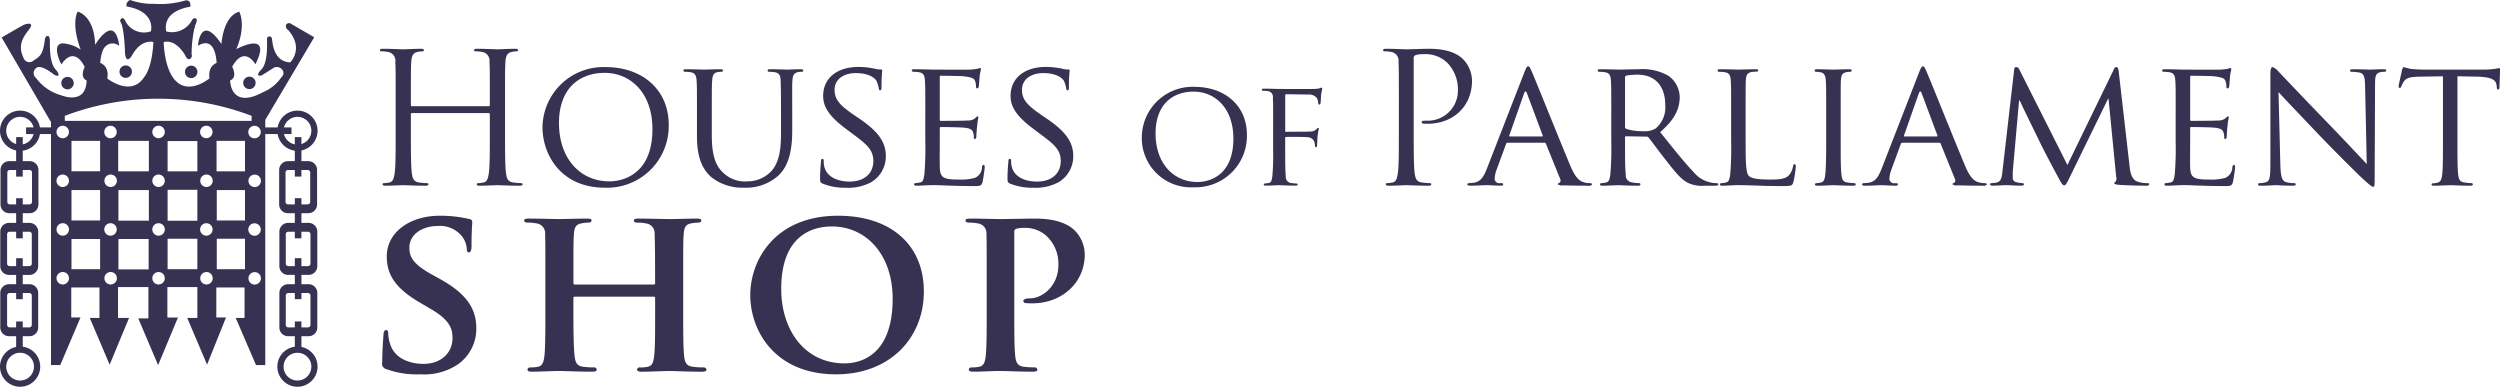 <svg xmlns="http://www.w3.org/2000/svg" id="Layer_1" data-name="Layer 1" viewBox="0 0 410.297 63.473"><defs><style>.cls-1{fill:#373251;}</style></defs><path d="M82.887 21.858c0 2.854 0 5.2.149 6.45.089.862.268 1.516 1.159 1.635a12.907 12.907 0 0 0 1.337.119.193.193 0 0 1 .238.179c0 .148-.148.238-.476.238-1.635 0-3.507-.089-3.656-.089s-2.021.089-2.913.089c-.327 0-.476-.06-.476-.238a.193.193 0 0 1 .238-.179 4.576 4.576 0 0 0 .892-.119c.595-.119.743-.773.862-1.635.149-1.249.149-3.6.149-6.45v-3.121a.172.172 0 0 0-.179-.178h-12.6a.157.157 0 0 0-.179.178v3.121c0 2.854 0 5.2.149 6.45.089.862.267 1.516 1.159 1.635a12.907 12.907 0 0 0 1.337.119.193.193 0 0 1 .238.179c0 .148-.148.238-.476.238-1.635 0-3.507-.089-3.656-.089s-2.022.088-2.913.088c-.327 0-.476-.06-.476-.238a.193.193 0 0 1 .238-.179 4.575 4.575 0 0 0 .892-.119c.594-.119.743-.773.862-1.635.149-1.249.149-3.6.149-6.45v-5.231c0-4.637 0-5.469-.06-6.42a1.46 1.46 0 0 0-1.278-1.694 5.541 5.541 0 0 0-1.01-.089.207.207 0 0 1-.238-.178c0-.178.148-.238.476-.238 1.337 0 3.21.089 3.359.089s2.021-.089 2.913-.089c.327 0 .476.06.476.238a.207.207 0 0 1-.238.178 4.413 4.413 0 0 0-.743.089c-.8.148-1.04.654-1.1 1.694-.059.951-.059 1.783-.059 6.42v.624a.156.156 0 0 0 .179.178h12.6a.156.156 0 0 0 .179-.178v-.624c0-4.637 0-5.469-.06-6.42a1.459 1.459 0 0 0-1.278-1.694 5.544 5.544 0 0 0-1.01-.089.207.207 0 0 1-.238-.178c0-.178.148-.238.476-.238 1.337 0 3.21.089 3.358.089s2.021-.089 2.913-.089c.327 0 .475.06.475.238a.207.207 0 0 1-.238.178 4.411 4.411 0 0 0-.743.089c-.8.148-1.04.654-1.1 1.694-.06.951-.06 1.783-.06 6.42v5.232zm16.521-10.849c5.886 0 10.344 3.6 10.344 9.482a10.123 10.123 0 0 1-10.493 10.314c-7.164 0-10.225-5.38-10.225-9.928a10.007 10.007 0 0 1 10.374-9.868zm.595 18.756c2.348 0 7.074-1.248 7.074-8.561 0-6.064-3.686-9.244-7.817-9.244-4.369 0-7.52 2.734-7.52 8.233-.001 5.885 3.536 9.572 8.262 9.572zm14.381-11.087c0-3.923 0-4.637-.059-5.439s-.208-1.278-1.07-1.4a8.392 8.392 0 0 0-.892-.06.252.252 0 0 1-.208-.208c0-.148.119-.208.416-.208 1.189 0 2.764.059 3 .059s1.873-.059 2.646-.059c.3 0 .446.059.446.208a.255.255 0 0 1-.238.208 3.048 3.048 0 0 0-.654.06c-.684.119-.832.565-.892 1.4-.06.8-.06 1.516-.06 5.439v3.537c0 3.656.8 5.172 1.932 6.183a5.094 5.094 0 0 0 3.894 1.368 5.368 5.368 0 0 0 4.045-1.788c1.218-1.456 1.486-3.537 1.486-6.123v-3.177c0-3.923-.03-4.637-.059-5.439s-.179-1.278-1.04-1.4a8.4 8.4 0 0 0-.892-.06.223.223 0 0 1-.208-.208c0-.148.119-.208.416-.208 1.159 0 2.675.059 2.824.059.178 0 1.427-.059 2.2-.059.3 0 .416.059.416.208a.223.223 0 0 1-.208.208 3.045 3.045 0 0 0-.654.06c-.714.148-.862.565-.922 1.4-.059.8-.029 1.516-.029 5.439v2.7c0 2.734-.357 5.8-2.438 7.58a7.915 7.915 0 0 1-5.469 1.843 8.162 8.162 0 0 1-5.439-1.783c-1.278-1.189-2.289-2.943-2.289-6.628v-3.712zm20.594 11.443c-.357-.178-.386-.268-.386-.951 0-1.249.119-2.259.148-2.675 0-.267.06-.416.208-.416a.24.24 0 0 1 .238.3 3.782 3.782 0 0 0 .089.921c.416 1.843 2.378 2.5 4.131 2.5 2.586 0 3.924-1.456 3.924-3.358 0-1.813-.981-2.675-3.3-4.4l-1.189-.892c-2.824-2.11-3.746-3.656-3.746-5.41 0-2.973 2.349-4.756 5.8-4.756a12.68 12.68 0 0 1 2.705.3 3.386 3.386 0 0 0 .921.119c.208 0 .268.03.268.178a26.733 26.733 0 0 0-.119 2.675c0 .386-.03.565-.208.565s-.208-.119-.238-.327a4.682 4.682 0 0 0-.386-1.249c-.179-.3-1.04-1.248-3.389-1.248-1.9 0-3.477.951-3.477 2.735 0 1.6.8 2.526 3.388 4.28l.743.505c3.181 2.17 4.28 3.923 4.28 6.093a4.926 4.926 0 0 1-2.437 4.31 8.016 8.016 0 0 1-4.161.892 9.607 9.607 0 0 1-3.807-.691zm16.881-11.443c0-3.923 0-4.637-.06-5.439-.06-.862-.208-1.278-1.07-1.4a8.392 8.392 0 0 0-.892-.06.253.253 0 0 1-.208-.208c0-.148.119-.208.416-.208 1.189 0 2.883.059 3.032.059.178 0 5.647.03 6.242 0 .505-.03.981-.119 1.189-.149a1.672 1.672 0 0 1 .357-.119c.089 0 .119.119.119.238 0 .178-.149.475-.208 1.189-.03.238-.089 1.367-.149 1.665a.32.32 0 0 1-.238.268c-.149 0-.208-.119-.208-.327a2.767 2.767 0 0 0-.149-.892c-.178-.416-.446-.595-1.873-.773-.446-.06-3.477-.089-3.775-.089-.119 0-.148.089-.148.267v6.867c0 .178 0 .267.148.267.327 0 3.775 0 4.37-.059a1.987 1.987 0 0 0 1.278-.357 1.025 1.025 0 0 1 .387-.327c.089 0 .149.059.149.208a13.792 13.792 0 0 0-.208 1.4c-.06.505-.119 1.456-.119 1.635 0 .208-.059.476-.238.476a.193.193 0 0 1-.178-.238 2.247 2.247 0 0 0-.119-.832c-.089-.356-.327-.654-1.338-.772-.713-.089-3.507-.119-3.953-.119a.156.156 0 0 0-.178.178v2.11c0 .862-.03 3.8 0 4.31.059 1.694.535 2.021 3.121 2.021a8.7 8.7 0 0 0 2.615-.268 1.917 1.917 0 0 0 1.19-1.754c.059-.3.119-.386.267-.386s.179.208.179.386a20.973 20.973 0 0 1-.357 2.437c-.178.654-.446.654-1.457.654-1.961 0-3.477-.059-4.548-.089-1.1-.06-1.783-.06-2.169-.06-.06 0-.565 0-1.13.03-.505.03-1.1.06-1.516.06-.268 0-.417-.06-.417-.209a.2.2 0 0 1 .209-.208 7.456 7.456 0 0 0 .8-.119c.505-.089.565-.595.684-1.337a51.466 51.466 0 0 0 .149-5.47v-4.457zm13.877 11.443c-.357-.178-.386-.268-.386-.951 0-1.249.119-2.259.148-2.675 0-.267.06-.416.208-.416a.24.24 0 0 1 .238.3 3.782 3.782 0 0 0 .089.921c.416 1.843 2.378 2.5 4.131 2.5 2.586 0 3.924-1.456 3.924-3.358 0-1.813-.981-2.675-3.3-4.4l-1.189-.892c-2.824-2.11-3.746-3.656-3.746-5.41 0-2.973 2.349-4.756 5.8-4.756a12.68 12.68 0 0 1 2.705.3 3.386 3.386 0 0 0 .921.119c.208 0 .268.03.268.178a26.756 26.756 0 0 0-.119 2.675c0 .386-.03.565-.208.565s-.208-.119-.238-.327a4.678 4.678 0 0 0-.386-1.249c-.179-.3-1.041-1.248-3.389-1.248-1.9 0-3.477.951-3.477 2.735 0 1.6.8 2.526 3.388 4.28l.743.505c3.181 2.17 4.28 3.923 4.28 6.093a4.926 4.926 0 0 1-2.437 4.31 8.016 8.016 0 0 1-4.161.892 9.607 9.607 0 0 1-3.807-.691zm30.296-15.869c4.9 0 8.613 2.995 8.613 7.895a8.43 8.43 0 0 1-8.737 8.588 8.069 8.069 0 0 1-8.514-8.267 8.333 8.333 0 0 1 8.638-8.216zm.5 15.617c1.955 0 5.89-1.04 5.89-7.128 0-5.049-3.069-7.7-6.509-7.7-3.638 0-6.262 2.277-6.262 6.855-.005 4.904 2.94 7.973 6.876 7.973zm12.416-9.232c0-3.267 0-3.861-.05-4.529a.958.958 0 0 0-.891-1.163 6.96 6.96 0 0 0-.742-.049.21.21 0 0 1-.173-.173c0-.124.1-.173.347-.173.99 0 2.351.049 2.475.049.421 0 5.148.025 5.643 0a4.494 4.494 0 0 0 .99-.1c.123-.025.223-.124.3-.124a.173.173 0 0 1 .149.2c0 .148-.1.4-.173.99-.025.2-.049 1.139-.1 1.386a.266.266 0 0 1-.2.223.211.211 0 0 1-.173-.248 2.306 2.306 0 0 0-.2-.792 1.638 1.638 0 0 0-1.485-.619l-3.564-.05c-.124 0-.173.05-.173.223v5.742c0 .124 0 .2.148.2l2.97-.025c.371 0 .693 0 .99-.025a1.336 1.336 0 0 0 1.015-.371.51.51 0 0 1 .272-.223c.1 0 .124.074.124.173a8.671 8.671 0 0 0-.2 1.163c-.049.421-.074 1.262-.074 1.411 0 .2-.049.421-.2.421a.159.159 0 0 1-.148-.2 3.017 3.017 0 0 0-.148-.767 1.251 1.251 0 0 0-1.114-.668c-.544-.074-3.119-.049-3.49-.049-.124 0-.148.049-.148.2v1.683c0 2.079 0 3.737.1 4.554a.992.992 0 0 0 .792 1.114 8.889 8.889 0 0 0 .99.1.168.168 0 0 1 .173.173c0 .1-.1.173-.347.173-1.213 0-2.623-.074-2.723-.074-.124 0-1.485.074-2.153.074-.223 0-.347-.049-.347-.173a.168.168 0 0 1 .173-.173 6.3 6.3 0 0 0 .668-.1c.421-.074.47-.5.569-1.114a42.869 42.869 0 0 0 .124-4.554v-3.716zm20.632-4.011c0-4.637 0-5.469-.06-6.42a1.46 1.46 0 0 0-1.278-1.694 5.541 5.541 0 0 0-1.01-.089.207.207 0 0 1-.238-.178c0-.178.149-.238.476-.238 1.337 0 3.121.089 3.359.089.654 0 2.378-.089 3.745-.089 3.716 0 5.053 1.248 5.528 1.694a5.162 5.162 0 0 1 1.486 3.537c0 4.221-3.091 7.074-7.312 7.074a4.4 4.4 0 0 1-.624-.03.281.281 0 0 1-.327-.208c0-.238.179-.268.8-.268a4.936 4.936 0 0 0 5.143-4.845 6.305 6.305 0 0 0-1.664-4.578 5.163 5.163 0 0 0-4.072-1.486 3.646 3.646 0 0 0-1.278.179.521.521 0 0 0-.238.564v12.218c0 2.854 0 5.2.149 6.45.089.862.268 1.516 1.159 1.635a12.939 12.939 0 0 0 1.338.119.194.194 0 0 1 .238.179c0 .148-.149.238-.476.238-1.635 0-3.508-.089-3.656-.089-.089 0-1.962.089-2.854.089-.327 0-.476-.06-.476-.238a.193.193 0 0 1 .238-.179 4.576 4.576 0 0 0 .892-.119c.594-.119.743-.773.862-1.635.149-1.249.149-3.6.149-6.45v-5.232zm20.595-4.755c.327-.832.446-.981.625-.981.268 0 .356.356.624.921.476 1.07 4.666 11.5 6.271 15.338.951 2.259 1.665 2.586 2.229 2.764a3.622 3.622 0 0 0 1.04.148.281.281 0 0 1 .327.208.563.563 0 0 1-.595.209c-.386 0-2.318 0-4.131-.06a1.237 1.237 0 0 1-.922-.178c0-.119.06-.119.179-.179a.474.474 0 0 0 .237-.684l-2.348-5.8a.205.205 0 0 0-.238-.149h-6.034a.276.276 0 0 0-.268.208l-1.486 4.042a5.237 5.237 0 0 0-.386 1.694.751.751 0 0 0 .892.684h.237c.208 0 .268.089.268.208 0 .149-.148.209-.386.209-.625 0-2.052-.089-2.349-.089-.268 0-1.575.089-2.645.089-.327 0-.5-.06-.5-.209a.229.229 0 0 1 .237-.208 7.278 7.278 0 0 0 .772-.059c1.189-.149 1.694-1.04 2.2-2.319zm2.913 10.523c.119 0 .119-.06.09-.179l-2.586-6.925q-.224-.58-.446 0l-2.438 6.925c-.029.119 0 .179.089.179h5.291zm11.351-3.716c0-3.923 0-4.637-.059-5.439-.06-.862-.208-1.278-1.07-1.4a8.385 8.385 0 0 0-.892-.06.253.253 0 0 1-.208-.208c0-.148.119-.208.416-.208 1.189 0 2.942.059 3.092.059.267 0 2.467-.059 3.269-.059a8.569 8.569 0 0 1 4.875 1.1 4.434 4.434 0 0 1 1.812 3.448c0 1.873-.772 3.686-3.21 5.767 2.14 2.675 3.953 4.964 5.469 6.539a4.934 4.934 0 0 0 3.837 1.845.23.23 0 0 1 .237.208c0 .149-.149.209-.624.209h-1.635a5.274 5.274 0 0 1-2.794-.505c-1.13-.595-2.081-1.813-3.567-3.716-1.1-1.367-2.259-3-2.823-3.686a.4.4 0 0 0-.357-.148l-3.329-.06a.168.168 0 0 0-.179.208v.594c0 2.438 0 4.4.119 5.44a1.188 1.188 0 0 0 1.04 1.337 9.547 9.547 0 0 0 1.159.119.185.185 0 0 1 .208.208c0 .119-.118.209-.416.209-1.427 0-3.091-.089-3.21-.089-.03 0-1.783.089-2.586.089-.268 0-.416-.06-.416-.209a.2.2 0 0 1 .208-.208 3.742 3.742 0 0 0 .8-.119c.5-.119.565-.595.684-1.337a51.673 51.673 0 0 0 .148-5.47v-4.458zm2.259 2.14a.373.373 0 0 0 .179.327 8.862 8.862 0 0 0 2.883.386 3.4 3.4 0 0 0 1.962-.446 4.51 4.51 0 0 0 1.575-3.864c0-3.15-1.724-4.964-4.518-4.964a11.379 11.379 0 0 0-1.873.149.322.322 0 0 0-.208.3v8.115zm19.793 2.377c0 3.716.06 5.231.535 5.677.416.417 1.427.595 3.477.595 1.367 0 2.526-.03 3.15-.773a3.089 3.089 0 0 0 .624-1.427.327.327 0 0 1 .268-.327c.119 0 .179.119.179.387a15.965 15.965 0 0 1-.387 2.526c-.178.595-.268.684-1.664.684-1.873 0-3.329-.029-4.548-.089-1.189-.03-2.081-.06-2.853-.06-.119 0-.565 0-1.07.03-.535.03-1.1.06-1.516.06-.268 0-.416-.06-.416-.209a.2.2 0 0 1 .208-.208 3.742 3.742 0 0 0 .8-.119c.5-.119.565-.595.684-1.337a51.639 51.639 0 0 0 .148-5.47v-4.457c0-3.923 0-4.637-.06-5.439-.06-.862-.208-1.278-1.07-1.4a8.383 8.383 0 0 0-.892-.06.253.253 0 0 1-.208-.208c0-.148.119-.208.416-.208 1.19 0 2.824.059 2.973.059.119 0 2.08-.059 2.883-.059.267 0 .416.059.416.208a.222.222 0 0 1-.208.178c-.178 0-.565.03-.861.06-.773.149-.922.535-.981 1.427-.029.8-.029 1.516-.029 5.439v4.518zm15.601-.059c0 2.437 0 4.429.119 5.47.089.743.178 1.218.951 1.337a10.582 10.582 0 0 0 1.189.119.2.2 0 0 1 .208.208c0 .119-.119.209-.416.209-1.456 0-3.15-.089-3.27-.089-.148 0-1.783.089-2.586.089-.268 0-.416-.06-.416-.209a.2.2 0 0 1 .208-.208 3.742 3.742 0 0 0 .8-.119c.5-.119.594-.595.684-1.337.118-1.04.148-3.032.148-5.47v-4.458c0-3.923 0-4.637-.06-5.439-.06-.862-.268-1.248-.832-1.367a4.686 4.686 0 0 0-.8-.089.223.223 0 0 1-.208-.208c0-.148.119-.208.416-.208.862 0 2.5.059 2.645.059.119 0 1.814-.059 2.615-.059.3 0 .416.059.416.208a.251.251 0 0 1-.208.208 2.907 2.907 0 0 0-.653.06c-.714.148-.862.505-.922 1.4-.029.8-.029 1.516-.029 5.439v4.458zm12.867-11.265c.327-.832.446-.981.625-.981.268 0 .356.356.624.921.476 1.07 4.667 11.5 6.272 15.338.951 2.259 1.665 2.586 2.229 2.764a3.622 3.622 0 0 0 1.04.148.281.281 0 0 1 .327.208.563.563 0 0 1-.595.209c-.386 0-2.318 0-4.132-.06a1.236 1.236 0 0 1-.921-.178c0-.119.06-.119.179-.179a.474.474 0 0 0 .237-.684l-2.349-5.8a.2.2 0 0 0-.237-.149h-6.034a.276.276 0 0 0-.268.208l-1.486 4.048a5.237 5.237 0 0 0-.386 1.694.751.751 0 0 0 .892.684h.237c.208 0 .268.089.268.208 0 .149-.148.209-.386.209-.625 0-2.052-.089-2.349-.089-.267 0-1.575.089-2.645.089-.327 0-.5-.06-.5-.209a.229.229 0 0 1 .237-.208 7.316 7.316 0 0 0 .773-.059c1.188-.149 1.693-1.04 2.2-2.319zm2.911 10.522c.119 0 .119-.06.09-.179l-2.586-6.925q-.224-.58-.446 0l-2.437 6.925c-.029.119 0 .179.089.179h5.29zm31.626 4.815c.089.892.268 2.259 1.338 2.616a5.514 5.514 0 0 0 1.694.238.181.181 0 0 1 .208.179.468.468 0 0 1-.535.238c-.595 0-3.508-.06-4.459-.149-.624-.06-.743-.148-.743-.268a.217.217 0 0 1 .179-.208.958.958 0 0 0 .119-.892l-1.25-12.784h-.058l-6.3 12.9c-.535 1.1-.684 1.337-.922 1.337s-.386-.238-.892-1.159c-.684-1.248-2.407-4.488-3.061-5.856-.773-1.6-2.883-5.855-3.329-6.9h-.119l-1.011 11.414c-.029.387-.029.862-.029 1.278a.706.706 0 0 0 .624.713 4.229 4.229 0 0 0 1.011.148.223.223 0 0 1 .208.179c0 .178-.179.238-.476.238-.981 0-2.229-.089-2.437-.089-.237 0-1.486.089-2.2.089-.268 0-.446-.06-.446-.238a.245.245 0 0 1 .268-.179 5.05 5.05 0 0 0 .773-.089c.861-.149.892-1.07 1.01-2.021l1.9-16.5a.42.42 0 0 1 .3-.446.6.6 0 0 1 .535.386l7.906 15.694 7.609-15.665a.577.577 0 0 1 .416-.416c.179 0 .327.208.387.684zm7.574-8.53c0-3.923 0-4.637-.06-5.439-.059-.862-.208-1.278-1.07-1.4a8.383 8.383 0 0 0-.892-.06.253.253 0 0 1-.208-.208c0-.148.119-.208.416-.208 1.19 0 2.884.059 3.032.059.178 0 5.647.03 6.242 0 .5-.03.98-.119 1.188-.149a1.687 1.687 0 0 1 .357-.119c.09 0 .119.119.119.238 0 .178-.148.475-.208 1.189-.029.238-.089 1.367-.148 1.665a.321.321 0 0 1-.238.268c-.149 0-.208-.119-.208-.327a2.762 2.762 0 0 0-.149-.892c-.179-.416-.445-.595-1.872-.773-.446-.06-3.479-.089-3.775-.089-.119 0-.149.089-.149.267v6.867c0 .178 0 .267.149.267.327 0 3.775 0 4.369-.059a1.986 1.986 0 0 0 1.278-.357 1.028 1.028 0 0 1 .387-.327c.089 0 .148.059.148.208a13.807 13.807 0 0 0-.208 1.4c-.06.505-.119 1.456-.119 1.635 0 .208-.06.476-.237.476a.193.193 0 0 1-.179-.238 2.24 2.24 0 0 0-.119-.832c-.089-.356-.326-.654-1.337-.772-.714-.089-3.508-.119-3.954-.119a.156.156 0 0 0-.178.178v2.11c0 .862-.03 3.8 0 4.31.06 1.694.535 2.021 3.121 2.021a8.7 8.7 0 0 0 2.615-.268 1.917 1.917 0 0 0 1.189-1.754c.06-.3.119-.386.268-.386s.178.208.178.386a20.974 20.974 0 0 1-.356 2.437c-.179.654-.446.654-1.456.654-1.962 0-3.478-.059-4.548-.089-1.1-.06-1.784-.06-2.17-.06-.06 0-.565 0-1.13.03-.5.03-1.1.06-1.516.06-.268 0-.416-.06-.416-.209a.2.2 0 0 1 .208-.208 7.489 7.489 0 0 0 .8-.119c.5-.089.564-.595.684-1.337a51.673 51.673 0 0 0 .148-5.47v-4.457zm17.177 8.352c.06 2.081.3 2.705 1.011 2.883a6.2 6.2 0 0 0 1.308.148.2.2 0 0 1 .208.208c0 .149-.178.209-.476.209-1.486 0-2.526-.089-2.764-.089s-1.338.089-2.527.089c-.268 0-.416-.03-.416-.209a.2.2 0 0 1 .208-.208 4.105 4.105 0 0 0 1.07-.148c.654-.178.743-.862.743-3.151V12.287c0-1.011.148-1.278.356-1.278a2.364 2.364 0 0 1 1.011.772c.416.416 4.221 4.459 8.264 8.62 2.586 2.675 5.38 5.677 6.183 6.51l-.268-12.663c-.03-1.635-.179-2.2-.981-2.348a8.355 8.355 0 0 0-1.277-.119.208.208 0 0 1-.209-.238c0-.148.209-.178.506-.178 1.189 0 2.438.059 2.734.059s1.159-.059 2.229-.059c.268 0 .476.03.476.178a.3.3 0 0 1-.3.238 2.96 2.96 0 0 0-.625.06c-.861.178-.921.684-.921 2.2l-.06 14.8c0 1.665-.029 1.813-.208 1.813-.268 0-.535-.208-1.991-1.546-.268-.238-4.043-3.953-6.808-6.836-3.031-3.18-5.975-6.272-6.776-7.164zm29.065-3.894c0 2.437 0 4.429.119 5.47.089.743.208 1.218 1.01 1.337a9.98 9.98 0 0 0 1.189.119.185.185 0 0 1 .208.208c0 .119-.119.209-.416.209-1.427 0-3.092-.089-3.24-.089-.119 0-1.932.089-2.705.089-.3 0-.416-.06-.416-.209a.181.181 0 0 1 .208-.178 3.476 3.476 0 0 0 .773-.119c.535-.119.684-.624.772-1.367.119-1.04.119-3.032.119-5.47V12.524l-3.775.059c-1.635.03-2.259.208-2.645.8a4.107 4.107 0 0 0-.416.8.25.25 0 0 1-.267.238.2.2 0 0 1-.178-.208c0-.268.534-2.526.564-2.734a1 1 0 0 1 .268-.476 9.065 9.065 0 0 0 1.159.3c.743.089 1.754.119 2.051.119h9.868a12.973 12.973 0 0 0 1.873-.119c.387-.06.624-.119.743-.119s.119.148.119.3c0 .772-.09 2.586-.09 2.883a.284.284 0 0 1-.237.327c-.119 0-.179-.089-.208-.446l-.03-.268c-.089-.773-.653-1.337-3.15-1.4l-3.269-.059v10.615zM63.395 60.578a.922.922 0 0 1-.665-1.134c0-1.8.157-3.868.2-4.415 0-.509.156-.86.43-.86.313 0 .352.313.352.548a6.17 6.17 0 0 0 .313 1.719c.742 2.462 3.321 3.283 5.471 3.283 2.97 0 4.768-1.876 4.768-4.221 0-1.446-.352-2.892-3.4-4.689l-1.994-1.177c-4.064-2.384-5.393-4.611-5.393-7.543 0-4.063 3.908-6.682 8.675-6.682a20.409 20.409 0 0 1 4.885.547.468.468 0 0 1 .469.43c0 .43-.117 1.368-.117 3.986 0 .7-.156 1.055-.43 1.055q-.352 0-.352-.586a3.757 3.757 0 0 0-.9-2.188 4.621 4.621 0 0 0-3.83-1.563c-2.462 0-4.689 1.29-4.689 3.556 0 1.484.547 2.657 3.634 4.377l1.407.781c4.533 2.5 5.94 5.041 5.94 8.05a7.1 7.1 0 0 1-3.439 6.214 10.027 10.027 0 0 1-5.745 1.367 14.623 14.623 0 0 1-5.59-.855zM107.314 46.7a.2.2 0 0 0 .2-.234v-.7c0-5.041-.039-6.252-.078-7.308a1.632 1.632 0 0 0-1.485-1.8 6.191 6.191 0 0 0-1.329-.117q-.587 0-.586-.352c0-.234.234-.312.743-.312 1.836 0 4.259.078 5.158.078.82 0 3.087-.078 4.416-.078.508 0 .743.078.743.313s-.234.352-.625.352a5.756 5.756 0 0 0-1.016.117c-.9.156-1.172.625-1.25 1.8-.078 1.055-.078 1.993-.078 7.034v5.861c0 3.048 0 5.666.156 7.112.117.938.313 1.564 1.368 1.72a12.457 12.457 0 0 0 1.758.117.479.479 0 0 1 .547.352c0 .234-.274.352-.7.352-2.228 0-4.494-.117-5.432-.117-.782 0-3.2.117-4.533.117-.469 0-.742-.117-.742-.352a.452.452 0 0 1 .547-.352 5.2 5.2 0 0 0 1.251-.117c.7-.156.9-.782 1.016-1.759.156-1.407.156-3.947.156-7v-2.54a.209.209 0 0 0-.2-.2H94.34a.2.2 0 0 0-.234.2v2.54c0 3.048.039 5.588.2 7.034.117.938.313 1.564 1.329 1.72a12.874 12.874 0 0 0 1.759.117.452.452 0 0 1 .547.352c0 .234-.273.352-.7.352-2.228 0-4.611-.117-5.588-.117-.781 0-3.048.117-4.415.117-.43 0-.665-.117-.665-.352 0-.156.117-.352.547-.352a5.069 5.069 0 0 0 1.211-.117c.7-.156.9-.782 1.016-1.759.156-1.407.156-4.025.156-7.073v-5.861c0-5.041 0-5.979-.039-7.034a1.632 1.632 0 0 0-1.485-1.8 6.332 6.332 0 0 0-1.368-.117c-.352 0-.586-.118-.586-.352s.273-.312.742-.312c1.837 0 4.1.078 5.041.078.821 0 3.2-.078 4.572-.078.469 0 .7.078.7.313s-.2.352-.626.352a5.038 5.038 0 0 0-.977.117c-.937.156-1.211.625-1.289 1.8-.078 1.055-.078 2.267-.078 7.308v.7a.206.206 0 0 0 .234.234h12.974zm15.821 1.72c0-5.666 3.986-13.013 14.419-13.013 8.675 0 14.068 4.806 14.068 12.427s-5.549 13.6-14.419 13.6c-10.004-.001-14.068-7.114-14.068-13.014zm23.368.625c0-7.347-4.415-11.879-9.965-11.879-3.83 0-8.323 2.032-8.323 10.239 0 6.838 3.908 12.231 10.394 12.231 2.424 0 7.894-1.134 7.894-10.591zm15.431-3.556c0-5.041 0-5.979-.04-7.034a1.632 1.632 0 0 0-1.485-1.8 6.33 6.33 0 0 0-1.368-.117c-.352 0-.586-.118-.586-.352s.273-.312.781-.312c1.8 0 3.986.078 4.963.078 1.407 0 4.143-.078 5.705-.078 4.3 0 5.862 1.407 6.409 1.876a5.76 5.76 0 0 1 1.719 3.985c0 4.689-3.751 8.051-8.636 8.051a8.843 8.843 0 0 1-1.016-.039.394.394 0 0 1-.43-.353c0-.273.391-.43 1.133-.43 1.915 0 4.611-1.993 4.611-5.392a6.185 6.185 0 0 0-2.032-4.924 5.169 5.169 0 0 0-3.438-1.251 5.409 5.409 0 0 0-1.485.156.577.577 0 0 0-.273.626v13.169c0 3.048 0 5.666.156 7.112.117.938.313 1.564 1.329 1.72a13.305 13.305 0 0 0 1.759.117.452.452 0 0 1 .547.352c0 .234-.273.352-.625.352-2.306 0-4.728-.117-5.627-.117-.781 0-2.97.117-4.337.117-.43 0-.665-.117-.665-.352 0-.156.117-.352.547-.352a5.069 5.069 0 0 0 1.211-.117c.7-.156.9-.782 1.016-1.759.157-1.407.157-4.025.157-7.073v-5.861zM33.888 28.641a1.023 1.023 0 1 0 1.023 1.021 1.023 1.023 0 0 0-1.023-1.021zm-.023 7.992a1.023 1.023 0 1 0 1.023 1.023 1.024 1.024 0 0 0-1.024-1.023zM25 29.663a1.023 1.023 0 1 0 1.023-1.021A1.024 1.024 0 0 0 25 29.663zm1.023 6.971a1.023 1.023 0 1 0 1.022 1.023 1.024 1.024 0 0 0-1.022-1.024zM25 45.666a1.023 1.023 0 1 0 1.023-1.024A1.023 1.023 0 0 0 25 45.665zm8.888-1.024a1.023 1.023 0 1 0 1.023 1.024 1.025 1.025 0 0 0-1.023-1.024zm6.887-14.964a1.023 1.023 0 1 0 1.024-1.023 1.025 1.025 0 0 0-1.024 1.023zm1 6.969a1.023 1.023 0 1 0 1.022 1.025 1.024 1.024 0 0 0-1.022-1.021zm-1 9.034a1.023 1.023 0 1 0 1.024-1.023 1.025 1.025 0 0 0-1.024 1.027zM17.136 29.668a1.023 1.023 0 1 0 1.022-1.023 1.022 1.022 0 0 0-1.022 1.023zm-7.864 0a1.024 1.024 0 1 0 1.024-1.023 1.023 1.023 0 0 0-1.026 1.023zm1.024 6.963a1.023 1.023 0 1 0 1.024 1.023 1.023 1.023 0 0 0-1.024-1.023zm7.839 0a1.023 1.023 0 1 0 1.023 1.023 1.023 1.023 0 0 0-1.023-1.023zm-7.839 8.008a1.023 1.023 0 1 0 1.024 1.023 1.025 1.025 0 0 0-1.024-1.022zm7.862 0a1.023 1.023 0 1 0 1.024 1.023 1.024 1.024 0 0 0-1.024-1.022zm-6.427-21.52v4.994h4.7V23.12h-4.7zm0 8.07v4.989h4.7V31.19h-4.7zm0 8.033v4.956h4.7v-4.955h-4.7zm7.669-16.1v4.994h5.031V23.12H19.4zm.037 8.07v5.029h4.994V31.19h-4.994zm0 8.033v4.993h4.956v-4.993h-4.956zm8.07-16.066v4.957h4.883v-4.959h-4.882zm0 8v5.066h4.883v-5.072h-4.882zm0 8.033v4.986h4.883v-4.993h-4.882zM35.54 23.12v4.994h4.667V23.12H35.54zm.036 8.07v4.988h4.631V31.19h-4.631zm0 8v4.988h4.631v-4.993h-4.631zM9.27 21.661a1.024 1.024 0 1 0 1.024-1.021 1.025 1.025 0 0 0-1.024 1.021zm7.84 0a1.023 1.023 0 1 0 1.023-1.021 1.024 1.024 0 0 0-1.022 1.021zm7.889-.006a1.023 1.023 0 1 0 1.023-1.021A1.023 1.023 0 0 0 25 21.655zm7.84 0a1.023 1.023 0 1 0 1.024-1.021 1.023 1.023 0 0 0-1.023 1.021zm8.936-1.006a1.024 1.024 0 1 0 1.022 1.023 1.024 1.024 0 0 0-1.022-1.023zM10.64 19.84h30.653v-.832a43.227 43.227 0 0 0-30.661.006zm8.845-12.362a1.642 1.642 0 0 0-2.412.434s-.434.434-.627 2.412c0 0 1.545.459 1.157 2.557 0 0 3.933 3.135 6.081-.266 0 0 1.253-1.254 1.494-5.715 0 0-1.856-.6-3.4 2 0 0-.966 1.883-1.254-.023 0 0-.1-4.27-.725-5.234a.439.439 0 0 1 .361-.676.892.892 0 0 1 .411.482 3.428 3.428 0 0 0 4.199 1.69s.894-3.232-4-4.078A.912.912 0 0 1 21.37 0a10.81 10.81 0 0 0 3.907.627 14.679 14.679 0 0 0 5.161-.555s.942-.217.8 1.037c0 0-4.63.506-3.955 4.053a3.716 3.716 0 0 0 4.187-1.784.67.67 0 0 1 .557-.41s.578.217.046.941a20.38 20.38 0 0 0-.626 5.018.563.563 0 0 1-.219.7s-.385.412-.818-.506c0 0-1.423-2.748-3.546-2.217 0 0 .072 4.8 2.194 6.559 0 0 1.809 2.027 5.33-.6 0 0-.408-1.9 1.158-2.531 0 0-.071-4.631-3.062-2.822 0 0 .387-5.4 3.858-.289 0 0 .242-4.537 2.92-5.307 0 0 1.23 2.17-.483 6.15 0 0 6.031-3.256 3.138 2.484 0 0-1.812-3.232-3.812.41 0 0 .965 1.734-.337 2.242 0 0 0 4.824 5.4 1.93a6.736 6.736 0 0 0 3.016-2.459.864.864 0 0 0 .121-1.254 1.122 1.122 0 0 0-1.568-.17c-.1.074-1.475.934-1.809 1.133 0 0-1.033.295-.315-.674 0 0 .2-.2.389-.428.422-.512.928-1.744.816-4.734 0 0-.047-.555.338-.555a.417.417 0 0 1 .483.387c.072.457.193 3.762 2.991 3.859 0 0 2.339-2.267-.338-5.307a.722.722 0 0 1-.337-.869.581.581 0 0 1 .868-.121l3.747 2.178-8.034 13.562v40.237h-1.52l-3.329-7.737h1.447v-5h-4.631V52.1h1.592l-3.11 7.742-3.258-7.664h1.664v-5.064H27.47v4.994h1.735l-3.256 7.815-3.257-7.67h1.665v-5.139H19.37v5.064h1.811l-3.185 7.672-3.262-7.672h1.591v-5h-4.63V52.1h1.519l-3.328 7.815H8.37v-39.87L.27 6.151s3.257-1.9 3.643-2.074 1.856-.555.845.771-1.882 2.582-.893 4.656a1.007 1.007 0 0 0 1.664.41c1.134-.676 1.519-1.135 1.81-3.209 0 0 0-.916.579-.7 0 0 .266-.17.266.82s-.024 3.16.747 4.342l.481.58s.676 1.107-.5.529c0 0-2.075-1.711-2.871-1.182a1.048 1.048 0 0 0-.1 1.736 7.669 7.669 0 0 0 4.148 2.822s4.029 1.689 4.126-2.461c0 0-1.183-.361-.315-2.193 0 0-1.591-3.691-3.834-.434 0 0-1.737-3.281.193-3.451a5.857 5.857 0 0 1 2.99 1.039s-1.616-3.957-.507-6.248c0 0 2.727.578 2.872 5.451 0 0 3.159-5.379 3.954.121h-.083z" class="cls-1"/><circle cx="11.08" cy="13.64" r="1.024" class="cls-1"/><circle cx="20.632" cy="11.759" r="1.023" class="cls-1"/><circle cx="31.379" cy="11.795" r="1.023" class="cls-1"/><circle cx="40.93" cy="13.604" r="1.023" class="cls-1"/><path d="M32.191 3.709a5.7 5.7 0 0 0-.286.846c-.054.287-.582-.076-.582-.076l.182-.543.369-.387zM8.057 6.065l-.355.137-.212-.084a.341.341 0 0 1 .567-.053zM1.022 21.456A2.277 2.277 0 1 0 3.3 19.178a2.278 2.278 0 0 0-2.278 2.278zm-1.022 0a3.3 3.3 0 1 1 3.3 3.3 3.3 3.3 0 0 1-3.3-3.3zm1.611 6.441a.41.41 0 0 0-.409.41v4.824a.41.41 0 0 0 .409.41h3.233a.41.41 0 0 0 .409-.41v-4.824a.41.41 0 0 0-.409-.41H1.611zm3.255 7.092H1.515a1.435 1.435 0 0 1-1.434-1.435v-5.669a1.435 1.435 0 0 1 1.435-1.436H4.87a1.436 1.436 0 0 1 1.438 1.436v5.668a1.436 1.436 0 0 1-1.438 1.436zm-3.291 3.039a.409.409 0 0 0-.409.41v4.825a.409.409 0 0 0 .409.41h3.233a.41.41 0 0 0 .409-.41v-4.825a.41.41 0 0 0-.409-.41H1.575zm3.256 7.092H1.48a1.435 1.435 0 0 1-1.436-1.437v-5.665a1.435 1.435 0 0 1 1.436-1.44h3.351a1.437 1.437 0 0 1 1.439 1.44v5.66a1.437 1.437 0 0 1-1.439 1.442zm-3.256 2.969a.409.409 0 0 0-.409.41v4.822a.411.411 0 0 0 .409.412h3.233a.412.412 0 0 0 .409-.412v-4.822a.41.41 0 0 0-.409-.41H1.575zm3.256 7.09H1.48a1.434 1.434 0 0 1-1.436-1.436v-5.665a1.435 1.435 0 0 1 1.436-1.436h3.351a1.438 1.438 0 0 1 1.439 1.436v5.668a1.436 1.436 0 0 1-1.439 1.432zm-3.809 4.994a2.277 2.277 0 1 0 2.277-2.277 2.278 2.278 0 0 0-2.277 2.277zm-1.022 0a3.3 3.3 0 1 1 3.3 3.3 3.3 3.3 0 0 1-3.3-3.3z" class="cls-1"/><path d="M2.649 52.754h1.085v4.342H2.649zm0-10.384h1.085v6.73H2.649zm0-9.843h1.085v6.586H2.649zm0-10.023h1.085v6.477H2.649zm1.628-1.592h4.27V22h-4.27zm42.264.544a2.278 2.278 0 1 0 2.277-2.278 2.278 2.278 0 0 0-2.277 2.278zm-1.023 0a3.3 3.3 0 1 1 3.3 3.3 3.3 3.3 0 0 1-3.299-3.3zm4.989 6.441H47.27a.41.41 0 0 0-.409.41v4.824a.41.41 0 0 0 .409.41h3.232a.41.41 0 0 0 .41-.41v-4.824a.41.41 0 0 0-.405-.41zm-3.256 7.092a1.435 1.435 0 0 1-1.436-1.435v-5.669a1.435 1.435 0 0 1 1.436-1.436h3.351a1.434 1.434 0 0 1 1.436 1.436v5.668a1.434 1.434 0 0 1-1.436 1.435h-3.351zm3.291 3.039h-3.23a.41.41 0 0 0-.41.41v4.825a.41.41 0 0 0 .41.41h3.231a.41.41 0 0 0 .411-.41v-4.825a.41.41 0 0 0-.412-.41zm-3.255 7.092a1.436 1.436 0 0 1-1.436-1.437v-5.665a1.436 1.436 0 0 1 1.436-1.438h3.352a1.438 1.438 0 0 1 1.438 1.438v5.66a1.438 1.438 0 0 1-1.437 1.438h-3.353zm3.255 2.969h-3.23a.41.41 0 0 0-.41.41v4.822a.411.411 0 0 0 .41.412h3.231a.412.412 0 0 0 .411-.412v-4.822a.41.41 0 0 0-.412-.41zm-3.255 7.09a1.436 1.436 0 0 1-1.436-1.436v-5.665a1.437 1.437 0 0 1 1.436-1.436h3.352a1.438 1.438 0 0 1 1.438 1.436v5.668a1.437 1.437 0 0 1-1.437 1.436h-3.353zm-.746 4.994a2.278 2.278 0 1 0 2.277-2.277 2.278 2.278 0 0 0-2.277 2.277zm-1.023 0a3.3 3.3 0 1 1 3.3 3.3 3.3 3.3 0 0 1-3.299-3.3z" class="cls-1"/><path d="M48.385 52.754h1.084v4.342h-1.084zm0-10.384h1.084v6.73h-1.084zm0-9.843h1.084v6.586h-1.084zm0-10.023h1.084v6.477h-1.084zm-5.102-1.592h4.559V22h-4.559z" class="cls-1"/></svg>

